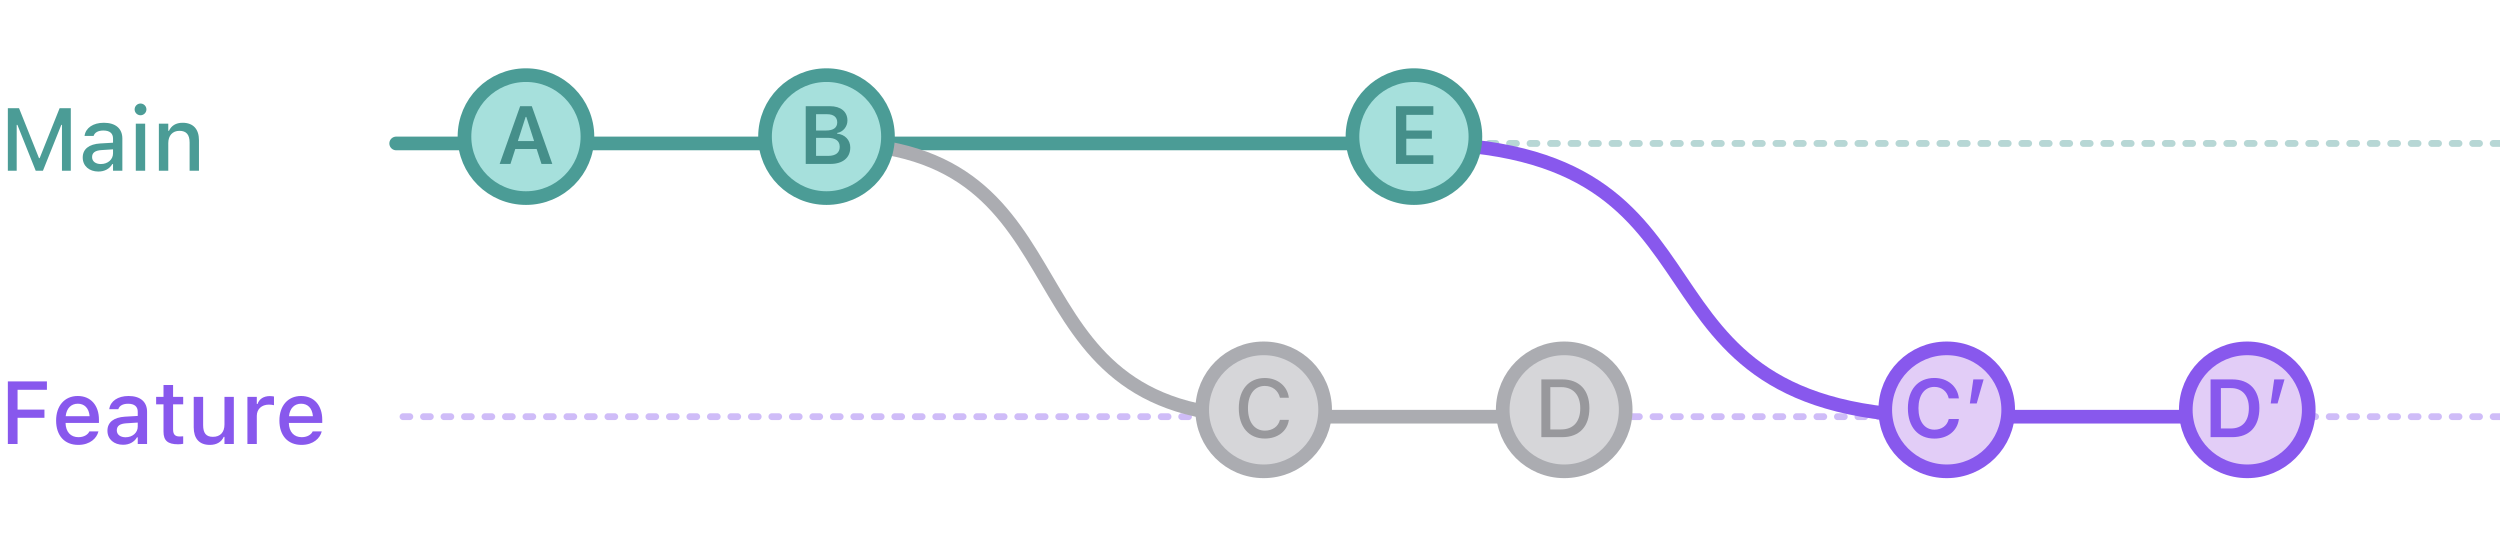 <svg width="366" height="80" viewBox="0 0 366 80" fill="none" xmlns="http://www.w3.org/2000/svg">
<g clip-path="url(#clip0)">
<path opacity="0.4" d="M366 21H58" stroke="#4B9C96" stroke-linecap="round" stroke-linejoin="round" stroke-dasharray="1 2"/>
<path opacity="0.4" d="M366 61H58" stroke="#8858ED" stroke-linecap="round" stroke-linejoin="round" stroke-dasharray="1 2"/>
<path d="M58 21L208.5 21" stroke="#4B9C96" stroke-width="2" stroke-linecap="round" stroke-linejoin="round"/>
<path d="M121.5 21C161.5 21 145 61 185 61H229" stroke="#ABACB1" stroke-width="2" stroke-linecap="round" stroke-linejoin="round"/>
<path d="M207 21C258 21 234 61 285 61H329" stroke="#8858ED" stroke-width="2" stroke-linecap="round" stroke-linejoin="round"/>
<circle cx="77" cy="20" r="9" fill="#A6E0DC" stroke="#4B9C96" stroke-width="2"/>
<path d="M73.15 24H74.732L75.436 21.814H78.564L79.273 24H80.856L77.856 15.545H76.15L73.15 24ZM76.953 17.115H77.053L78.189 20.648H75.816L76.953 17.115Z" fill="#458F8A"/>
<circle cx="121" cy="20" r="9" fill="#A6E0DC" stroke="#4B9C96" stroke-width="2"/>
<path d="M117.959 24H121.574C123.379 24 124.48 23.086 124.48 21.604V21.592C124.48 20.496 123.695 19.676 122.559 19.57V19.465C123.408 19.33 124.064 18.545 124.064 17.66V17.648C124.064 16.354 123.098 15.545 121.492 15.545H117.959V24ZM121.123 16.723C122.037 16.723 122.57 17.162 122.57 17.912V17.924C122.57 18.691 122.002 19.107 120.93 19.107H119.471V16.723H121.123ZM121.17 20.18C122.324 20.18 122.934 20.631 122.934 21.486V21.498C122.934 22.359 122.342 22.822 121.229 22.822H119.471V20.18H121.17Z" fill="#458F8A"/>
<circle cx="207" cy="20" r="9" fill="#A6E0DC" stroke="#4B9C96" stroke-width="2"/>
<path d="M204.369 24H209.842V22.729H205.881V20.309H209.625V19.107H205.881V16.816H209.842V15.545H204.369V24Z" fill="#458F8A"/>
<circle cx="185" cy="60" r="9" fill="#D6D6D9" stroke="#ABACB1" stroke-width="2"/>
<path d="M185.176 64.205C187.062 64.205 188.439 63.127 188.686 61.504V61.469H187.385L187.373 61.492C187.133 62.447 186.295 63.045 185.176 63.045C183.652 63.045 182.703 61.785 182.703 59.781V59.77C182.703 57.76 183.652 56.5 185.17 56.5C186.283 56.5 187.133 57.174 187.379 58.211V58.228H188.68L188.686 58.199C188.463 56.518 187.033 55.34 185.17 55.34C182.82 55.34 181.361 57.039 181.361 59.77V59.781C181.361 62.506 182.826 64.205 185.176 64.205Z" fill="#98989C"/>
<circle cx="285" cy="60" r="9" fill="#E2CDF7" stroke="#8858ED" stroke-width="2"/>
<path d="M283.201 64.211C285.152 64.211 286.553 63.08 286.775 61.387V61.346H285.293L285.287 61.375C285.07 62.307 284.273 62.904 283.201 62.904C281.76 62.904 280.863 61.703 280.863 59.775V59.764C280.863 57.842 281.76 56.641 283.195 56.641C284.262 56.641 285.07 57.303 285.287 58.305L285.293 58.328H286.775V58.281C286.576 56.553 285.117 55.334 283.195 55.334C280.799 55.334 279.316 57.027 279.316 59.77V59.781C279.316 62.512 280.805 64.211 283.201 64.211ZM288.387 59.066H289.389L290.402 55.545H288.896L288.387 59.066Z" fill="#8858ED"/>
<circle cx="229" cy="60" r="9" fill="#D6D6D9" stroke="#ABACB1" stroke-width="2"/>
<path d="M225.654 64H228.707C231.227 64 232.686 62.441 232.686 59.758V59.746C232.686 57.092 231.215 55.545 228.707 55.545H225.654V64ZM226.967 62.869V56.676H228.561C230.312 56.676 231.35 57.818 231.35 59.764V59.775C231.35 61.738 230.33 62.869 228.561 62.869H226.967Z" fill="#98989C"/>
<circle cx="329" cy="60" r="9" fill="#E2CDF7" stroke="#8858ED" stroke-width="2"/>
<path d="M323.627 64H326.797C329.328 64 330.775 62.447 330.775 59.74V59.728C330.775 57.08 329.311 55.545 326.797 55.545H323.627V64ZM325.139 62.728V56.816H326.598C328.256 56.816 329.234 57.895 329.234 59.752V59.764C329.234 61.662 328.279 62.728 326.598 62.728H325.139ZM332.434 59.066H333.436L334.449 55.545H332.943L332.434 59.066Z" fill="#8858ED"/>
<path d="M1.149 25H2.444V18.278H2.545L5.23 25H6.284L8.976 18.278H9.071V25H10.366V15.84H8.728L5.808 23.146H5.707L2.787 15.84H1.149V25ZM14.396 25.114C15.31 25.114 16.034 24.721 16.44 24.023H16.548V25H17.913V20.284C17.913 18.836 16.936 17.973 15.203 17.973C13.635 17.973 12.549 18.729 12.384 19.858L12.378 19.903H13.705L13.711 19.877C13.876 19.389 14.377 19.109 15.139 19.109C16.072 19.109 16.548 19.528 16.548 20.284V20.893L14.682 21.001C13.038 21.102 12.111 21.82 12.111 23.051V23.064C12.111 24.314 13.082 25.114 14.396 25.114ZM13.482 23.007V22.994C13.482 22.372 13.914 22.029 14.866 21.972L16.548 21.864V22.455C16.548 23.343 15.793 24.016 14.765 24.016C14.022 24.016 13.482 23.642 13.482 23.007ZM20.573 16.875C21.043 16.875 21.436 16.488 21.436 16.018C21.436 15.542 21.043 15.155 20.573 15.155C20.097 15.155 19.709 15.542 19.709 16.018C19.709 16.488 20.097 16.875 20.573 16.875ZM19.881 25H21.252V18.106H19.881V25ZM23.258 25H24.635V20.956C24.635 19.846 25.264 19.154 26.273 19.154C27.282 19.154 27.758 19.719 27.758 20.861V25H29.129V20.538C29.129 18.894 28.279 17.973 26.736 17.973C25.733 17.973 25.073 18.418 24.737 19.154H24.635V18.106H23.258V25Z" fill="#4B9C96"/>
<path d="M1.149 65H2.571V61.166H6.506V59.966H2.571V57.065H6.868V55.84H1.149V65ZM11.451 65.133C13.216 65.133 14.168 64.118 14.396 63.21L14.409 63.153L13.082 63.159L13.057 63.21C12.892 63.565 12.365 64.003 11.483 64.003C10.347 64.003 9.623 63.235 9.598 61.915H14.485V61.433C14.485 59.363 13.305 57.973 11.381 57.973C9.458 57.973 8.214 59.414 8.214 61.566V61.572C8.214 63.756 9.433 65.133 11.451 65.133ZM11.388 59.103C12.321 59.103 13.013 59.7 13.121 60.931H9.617C9.737 59.744 10.448 59.103 11.388 59.103ZM18.015 65.114C18.929 65.114 19.652 64.721 20.059 64.022H20.166V65H21.531V60.284C21.531 58.836 20.554 57.973 18.821 57.973C17.253 57.973 16.168 58.728 16.002 59.858L15.996 59.903H17.323L17.329 59.877C17.494 59.389 17.996 59.109 18.757 59.109C19.69 59.109 20.166 59.528 20.166 60.284V60.893L18.3 61.001C16.656 61.102 15.729 61.82 15.729 63.051V63.064C15.729 64.314 16.701 65.114 18.015 65.114ZM17.101 63.007V62.994C17.101 62.372 17.532 62.029 18.484 61.972L20.166 61.864V62.455C20.166 63.343 19.411 64.016 18.383 64.016C17.64 64.016 17.101 63.642 17.101 63.007ZM26.076 65.044C26.343 65.044 26.597 65.013 26.819 64.975V63.877C26.628 63.895 26.508 63.902 26.298 63.902C25.619 63.902 25.34 63.597 25.34 62.855V59.192H26.819V58.106H25.34V56.367H23.937V58.106H22.858V59.192H23.937V63.185C23.937 64.511 24.559 65.044 26.076 65.044ZM30.723 65.133C31.726 65.133 32.424 64.702 32.754 63.959H32.862V65H34.233V58.106H32.862V62.15C32.862 63.261 32.272 63.953 31.167 63.953C30.158 63.953 29.739 63.388 29.739 62.245V58.106H28.361V62.569C28.361 64.2 29.168 65.133 30.723 65.133ZM36.22 65H37.597V60.88C37.597 59.884 38.315 59.236 39.368 59.236C39.628 59.236 39.863 59.268 40.111 59.319V58.049C39.971 58.018 39.73 57.986 39.508 57.986C38.587 57.986 37.946 58.417 37.699 59.148H37.597V58.106H36.22V65ZM44.142 65.133C45.906 65.133 46.858 64.118 47.087 63.21L47.1 63.153L45.773 63.159L45.748 63.21C45.583 63.565 45.056 64.003 44.173 64.003C43.037 64.003 42.313 63.235 42.288 61.915H47.176V61.433C47.176 59.363 45.995 57.973 44.072 57.973C42.148 57.973 40.904 59.414 40.904 61.566V61.572C40.904 63.756 42.123 65.133 44.142 65.133ZM44.078 59.103C45.011 59.103 45.703 59.7 45.811 60.931H42.307C42.428 59.744 43.139 59.103 44.078 59.103Z" fill="#8858ED"/>
</g>
<defs>
<clipPath id="clip0">
<path d="M0 4C0 1.791 1.791 0 4 0H362C364.209 0 366 1.791 366 4V76C366 78.209 364.209 80 362 80H4C1.791 80 0 78.209 0 76V4Z" fill="white"/>
</clipPath>
</defs>
</svg>
